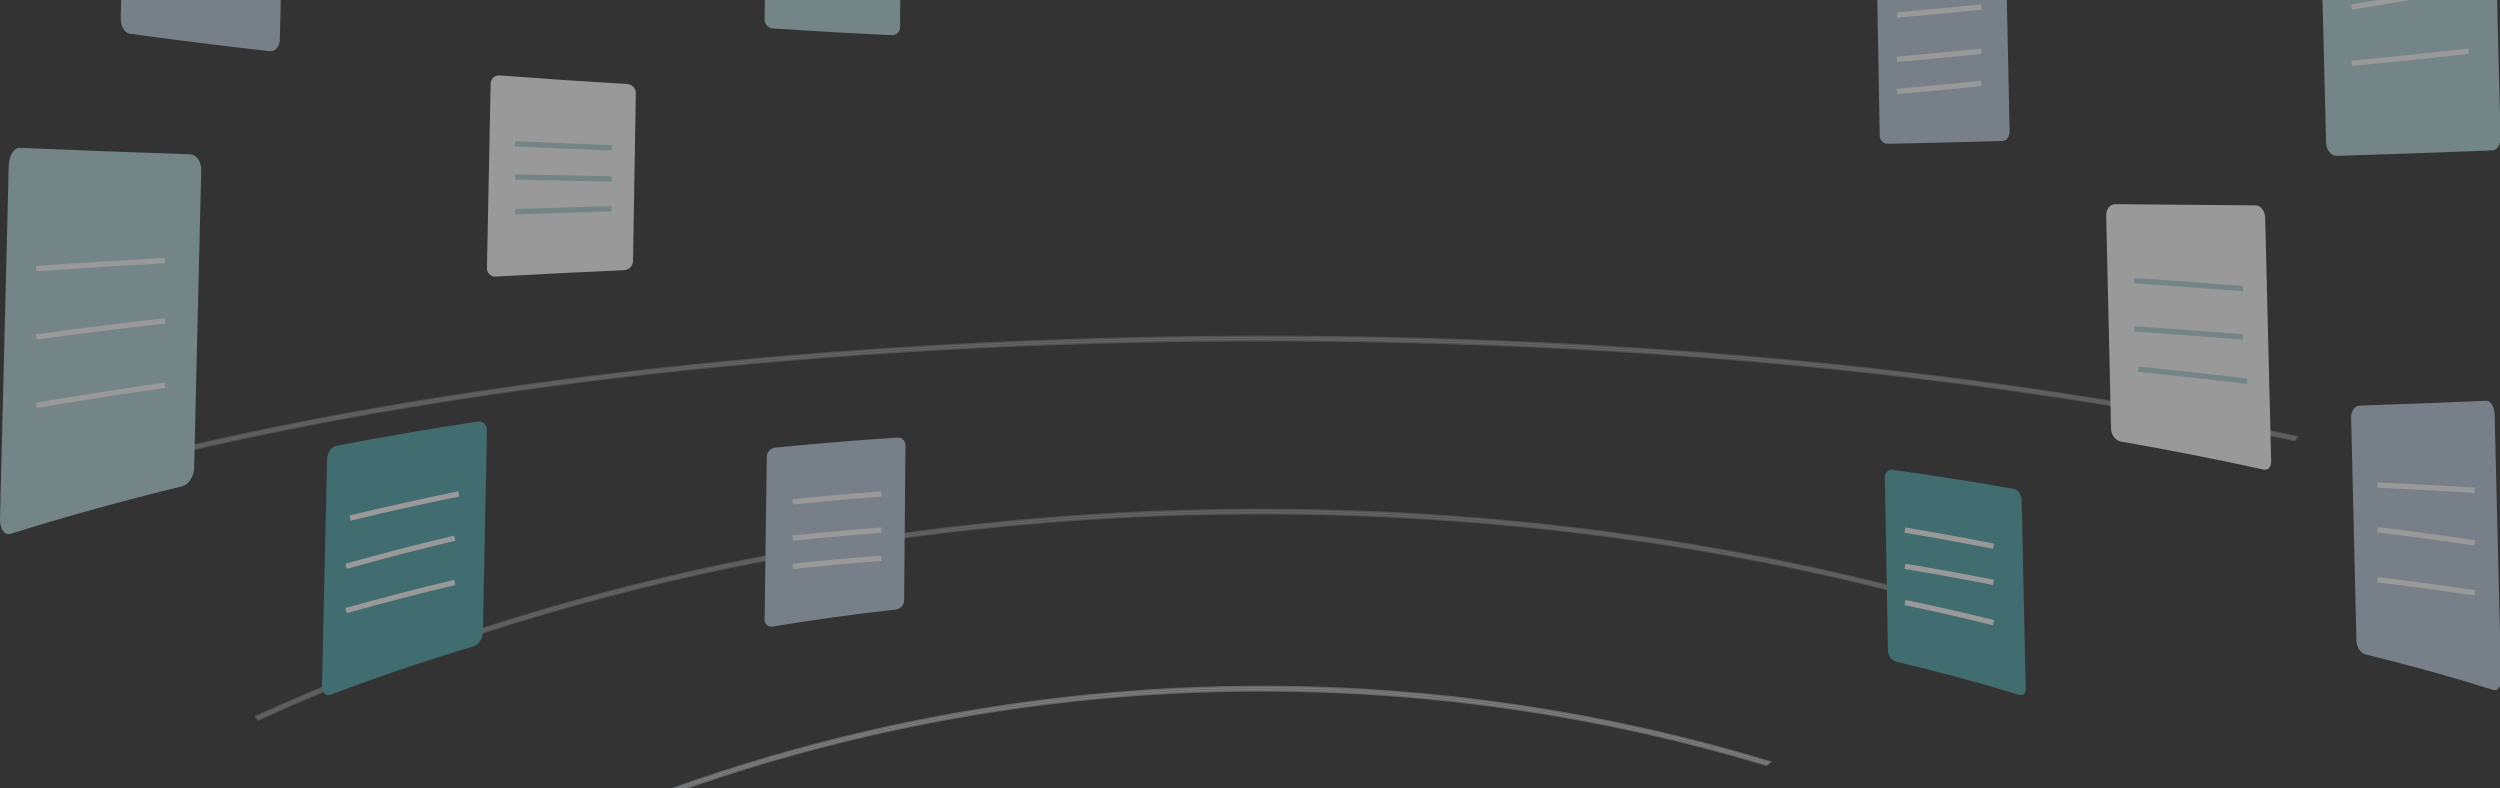 <svg width="1440" height="454" viewBox="0 0 1440 454" fill="none" xmlns="http://www.w3.org/2000/svg">
<rect x="0" y="0" width="1440" height="454" fill="#333333" stroke="none"/>
<g opacity="0.5" clip-path="url(#clip0)">
<path opacity="0.3" d="M1321.57 253.388C1148.58 215.715 937.945 195.412 720.764 195.909C481.85 196.446 251.853 222.118 71.608 268.263C71.448 267.676 71.297 267.09 71.136 266.503C251.522 220.318 481.689 194.626 720.754 194.089H728.296C943.318 194.089 1151.56 214.422 1322.82 251.807C1322.41 252.334 1322 252.871 1321.57 253.388Z" fill="#DBE7EF" stroke="white" stroke-width="1.53"/>
<path opacity="0.3" d="M1155.44 358.363C1020.8 316.862 872.437 295.104 720.81 295.605C515.131 296.297 315.859 338.018 148.861 414.292C148.45 413.811 148.029 413.29 147.628 412.839C314.967 336.314 514.68 294.462 720.81 293.76H726.044C876.879 293.76 1024.38 315.819 1158.25 357.3L1155.44 358.363Z" fill="#DBE7EF" stroke="white" stroke-width="1.53"/>
<path opacity="0.5" d="M263.525 508.28C405.257 435.128 562.16 396.575 721.5 395.749H726.787C825.828 395.735 924.336 410.304 1019.17 438.994L1017.51 440.404C923.195 412.001 825.254 397.578 726.787 397.593H721.51C562.894 398.418 406.692 436.692 265.511 509.328L263.525 508.28Z" fill="#DBE7EF" stroke="white" stroke-width="1.53"/>
<path d="M518.421 15.729C518.42 16.966 517.921 18.149 517.041 19.001C516.162 19.853 514.978 20.3 513.767 20.238C490.711 19.204 467.756 17.904 444.902 16.335C442.291 16.047 440.336 13.763 440.409 11.087L441.678 -84.373C441.614 -85.602 442.094 -86.795 442.986 -87.625C443.878 -88.455 445.087 -88.833 446.282 -88.656C468.955 -85.403 491.752 -82.685 514.673 -80.501C517.247 -80.214 519.201 -78.005 519.217 -75.365C518.955 -44.983 518.689 -14.618 518.421 15.729Z" fill="#B3D8DC"/>
<path d="M1157.53 75.831C1157.53 78.732 1155.68 81.152 1153.28 81.222C1131.48 81.811 1109.47 82.346 1087.25 82.828C1084.66 82.73 1082.64 80.587 1082.72 78.029L1081.04 -16.646C1080.92 -19.257 1082.76 -21.56 1085.36 -22.047C1107.43 -24.631 1129.3 -27.519 1150.96 -30.712C1153.35 -31.063 1155.34 -28.995 1155.39 -26.083L1157.53 75.831Z" fill="#BBCDE0"/>
<path d="M1092.62 8.654C1108.96 7.228 1125.19 5.683 1141.3 4.019" stroke="white" stroke-width="3.059"/>
<path d="M1092.62 34.152C1108.96 32.724 1125.19 31.179 1141.3 29.516" stroke="white" stroke-width="3.059"/>
<path d="M1092.62 52.695C1108.95 51.265 1125.18 49.719 1141.3 48.059" stroke="white" stroke-width="3.059"/>
<path d="M161.181 22.777C161.08 26.817 158.533 29.829 155.479 29.49C127.908 26.398 100.953 23.03 74.613 19.386C71.722 18.987 69.459 14.898 69.54 10.27C70.893 -43.736 72.246 -97.742 73.599 -151.748C73.71 -156.386 76.145 -159.148 79.027 -157.962C105.123 -147.21 131.869 -137.272 159.263 -128.149C162.307 -127.152 164.671 -123.053 164.57 -119.003C163.44 -71.733 162.311 -24.473 161.181 22.777Z" fill="#BBCDE0"/>
<path d="M1440.31 78.894C1440.42 83.06 1438.42 86.525 1435.87 86.615C1406.95 87.757 1377.03 88.812 1346.11 89.78C1342.74 89.88 1339.91 86.395 1339.81 82.038C1338.55 30.936 1337.28 -20.167 1336.01 -71.27C1335.91 -75.637 1338.54 -79.953 1341.88 -80.925C1372.13 -89.604 1401.46 -99.072 1429.88 -109.327C1433.01 -110.479 1435.65 -107.244 1435.77 -102.116L1440.31 78.894Z" fill="#B3D8DC"/>
<path d="M1354.55 4.019C1377.48 0.396 1399.88 -3.467 1421.77 -7.571" stroke="white" stroke-width="3.059"/>
<path d="M1354.55 36.47C1377.49 34.299 1399.89 31.981 1421.77 29.516" stroke="white" stroke-width="3.059"/>
<path d="M364.607 150.402C364.491 153.233 362.28 155.5 359.52 155.619C334.509 156.71 309.758 157.944 285.266 159.319C283.939 159.352 282.661 158.806 281.75 157.817C280.838 156.828 280.378 155.489 280.485 154.133C281.195 118.925 281.901 83.708 282.604 48.48C282.563 47.127 283.069 45.817 284.002 44.859C284.935 43.902 286.213 43.383 287.533 43.426C311.847 45.286 336.438 46.947 361.304 48.41C364.06 48.55 366.226 50.878 366.233 53.707L364.607 150.402Z" fill="white"/>
<path d="M296.695 82.828C315.086 83.67 333.629 84.443 352.326 85.146" stroke="#B3D8DC" stroke-width="3.059"/>
<path d="M296.695 101.974C315.066 102.392 333.61 102.763 352.326 103.087" stroke="#B3D8DC" stroke-width="3.059"/>
<path d="M296.695 121.92C315.093 121.318 333.636 120.754 352.326 120.228" stroke="#B3D8DC" stroke-width="3.059"/>
<path d="M1308.19 265.623C1308.27 268.839 1306.4 271.032 1304.01 270.502C1277.1 264.612 1249.64 259.223 1221.64 254.335C1218.6 253.794 1216.05 250.518 1215.97 247.002C1215.03 205.974 1214.09 164.946 1213.16 123.918C1213.08 120.412 1215.47 117.567 1218.5 117.598C1245.92 117.811 1272.85 118.045 1299.29 118.299C1302.21 118.299 1304.64 121.564 1304.74 125.531C1305.89 172.242 1307.04 218.939 1308.19 265.623Z" fill="white"/>
<path d="M1229.38 161.638C1250.53 163.077 1271.39 164.622 1291.97 166.274" stroke="#B3D8DC" stroke-width="3.059"/>
<path d="M1229.38 189.453C1250.53 190.894 1271.39 192.439 1291.97 194.089" stroke="#B3D8DC" stroke-width="3.059"/>
<path d="M1231.7 212.633C1252.84 214.797 1273.71 217.115 1294.28 219.586" stroke="#B3D8DC" stroke-width="3.059"/>
<path d="M111.803 269.643C111.691 274.529 108.538 279.243 104.784 280.164C70.837 288.408 37.887 297.503 6.107 307.478C2.607 308.581 -0.099 304.767 0.003 298.95C1.671 231.103 3.346 163.252 5.028 95.398C5.171 89.591 8.08 84.989 11.569 85.15C43.034 86.506 75.659 87.74 109.362 88.873C113.085 89.005 116.015 93.082 115.893 97.978C114.557 155.183 113.194 212.404 111.803 269.643Z" fill="#B3D8DC"/>
<path d="M20.861 154.684C44.946 153.037 69.671 151.492 95.035 150.048" stroke="white" stroke-width="3.059"/>
<path d="M20.861 194.089C44.947 190.788 69.672 187.698 95.035 184.817" stroke="white" stroke-width="3.059"/>
<path d="M20.861 233.494C44.952 229.375 69.676 225.512 95.035 221.904" stroke="white" stroke-width="3.059"/>
<path d="M1166.8 396.859C1166.85 399.354 1165.21 400.873 1163.15 400.242C1139.77 393.166 1116.14 386.807 1092.27 381.165C1089.47 380.283 1087.55 377.772 1087.47 374.902C1086.86 341.647 1086.26 308.393 1085.67 275.139C1085.67 272.298 1087.69 270.266 1090.26 270.621C1113.65 273.863 1136.83 277.519 1159.78 281.59C1162.32 282.034 1164.42 284.904 1164.48 287.981C1165.26 324.28 1166.04 360.573 1166.8 396.859Z" fill="#4FA5AD"/>
<path d="M1097.26 305.35C1114.38 308.184 1131.38 311.275 1148.25 314.621" stroke="white" stroke-width="3.059"/>
<path d="M1097.26 326.211C1114.37 329.044 1131.37 332.134 1148.25 335.483" stroke="white" stroke-width="3.059"/>
<path d="M1097.26 347.072C1114.41 350.617 1131.41 354.48 1148.25 358.662" stroke="white" stroke-width="3.059"/>
<path d="M520.771 345.965C520.665 348.609 518.634 350.785 515.98 351.1C492.246 353.697 468.604 356.966 445.054 360.906C443.868 361.14 442.639 360.815 441.73 360.025C440.821 359.236 440.335 358.073 440.416 356.878L441.667 263.148C441.706 260.462 443.718 258.205 446.407 257.833C469.774 255.51 493.257 253.584 516.855 252.054C518.072 251.948 519.277 252.359 520.17 253.185C521.063 254.011 521.559 255.174 521.534 256.383L520.771 345.965Z" fill="#BBCDE0"/>
<path d="M456.632 289.124C473.568 287.345 490.566 285.799 507.627 284.488" stroke="white" stroke-width="3.059"/>
<path d="M456.632 309.985C473.565 308.202 490.563 306.657 507.627 305.35" stroke="white" stroke-width="3.059"/>
<path d="M456.632 326.211C473.578 324.426 490.576 322.881 507.627 321.575" stroke="white" stroke-width="3.059"/>
<path d="M278.131 364.705C277.942 368.183 275.71 371.209 272.466 372.383C244.734 380.658 217.46 389.891 190.646 400.081C187.675 401.213 185.357 399.08 185.436 395.367C186.434 351.756 187.424 308.148 188.408 264.543C188.497 260.81 190.953 257.306 193.875 256.755C220.504 251.63 247.576 246.986 275.09 242.821C278.131 242.371 280.538 244.703 280.468 248.027C279.696 286.926 278.917 325.819 278.131 364.705Z" fill="#4FA5AD"/>
<path d="M201.66 298.396C222.273 293.408 243.134 288.772 264.244 284.488" stroke="white" stroke-width="3.059"/>
<path d="M199.342 326.211C219.948 320.384 240.81 314.975 261.926 309.986" stroke="white" stroke-width="3.059"/>
<path d="M199.342 351.708C219.956 345.887 240.817 340.478 261.926 335.483" stroke="white" stroke-width="3.059"/>
<g style="mix-blend-mode:multiply" opacity="0.6">
<path d="M508.786 329.978C508.851 329.959 508.895 329.9 508.895 329.833C508.895 329.766 508.851 329.707 508.786 329.688C508.721 329.707 508.677 329.766 508.677 329.833C508.677 329.9 508.721 329.959 508.786 329.978Z" fill="#CEDCEA"/>
</g>
<path d="M1357.31 369.064C1357.39 372.724 1359.74 376.256 1362.54 376.945C1387.84 383.122 1412.4 389.935 1436.09 397.407C1438.7 398.234 1440.71 395.376 1440.64 391.019C1439.39 340.192 1438.14 289.363 1436.89 238.531C1436.79 234.181 1434.62 230.733 1432.02 230.854C1408.56 231.87 1384.25 232.794 1359.13 233.643C1356.35 233.741 1354.17 236.796 1354.26 240.464C1355.26 283.318 1356.27 326.184 1357.31 369.064Z" fill="#BBCDE0"/>
<path d="M1425.48 282.376C1407.28 281.299 1388.59 280.289 1369.41 279.345" stroke="white" stroke-width="3.059"/>
<path d="M1425.48 312.685C1407.28 309.987 1388.59 307.462 1369.41 305.108" stroke="white" stroke-width="3.059"/>
<path d="M1425.48 341.478C1407.27 338.786 1388.58 336.26 1369.41 333.901" stroke="white" stroke-width="3.059"/>
</g>
<defs>
<clipPath id="clip0">
<rect width="1440" height="454" fill="white"/>
</clipPath>
</defs>
</svg>
